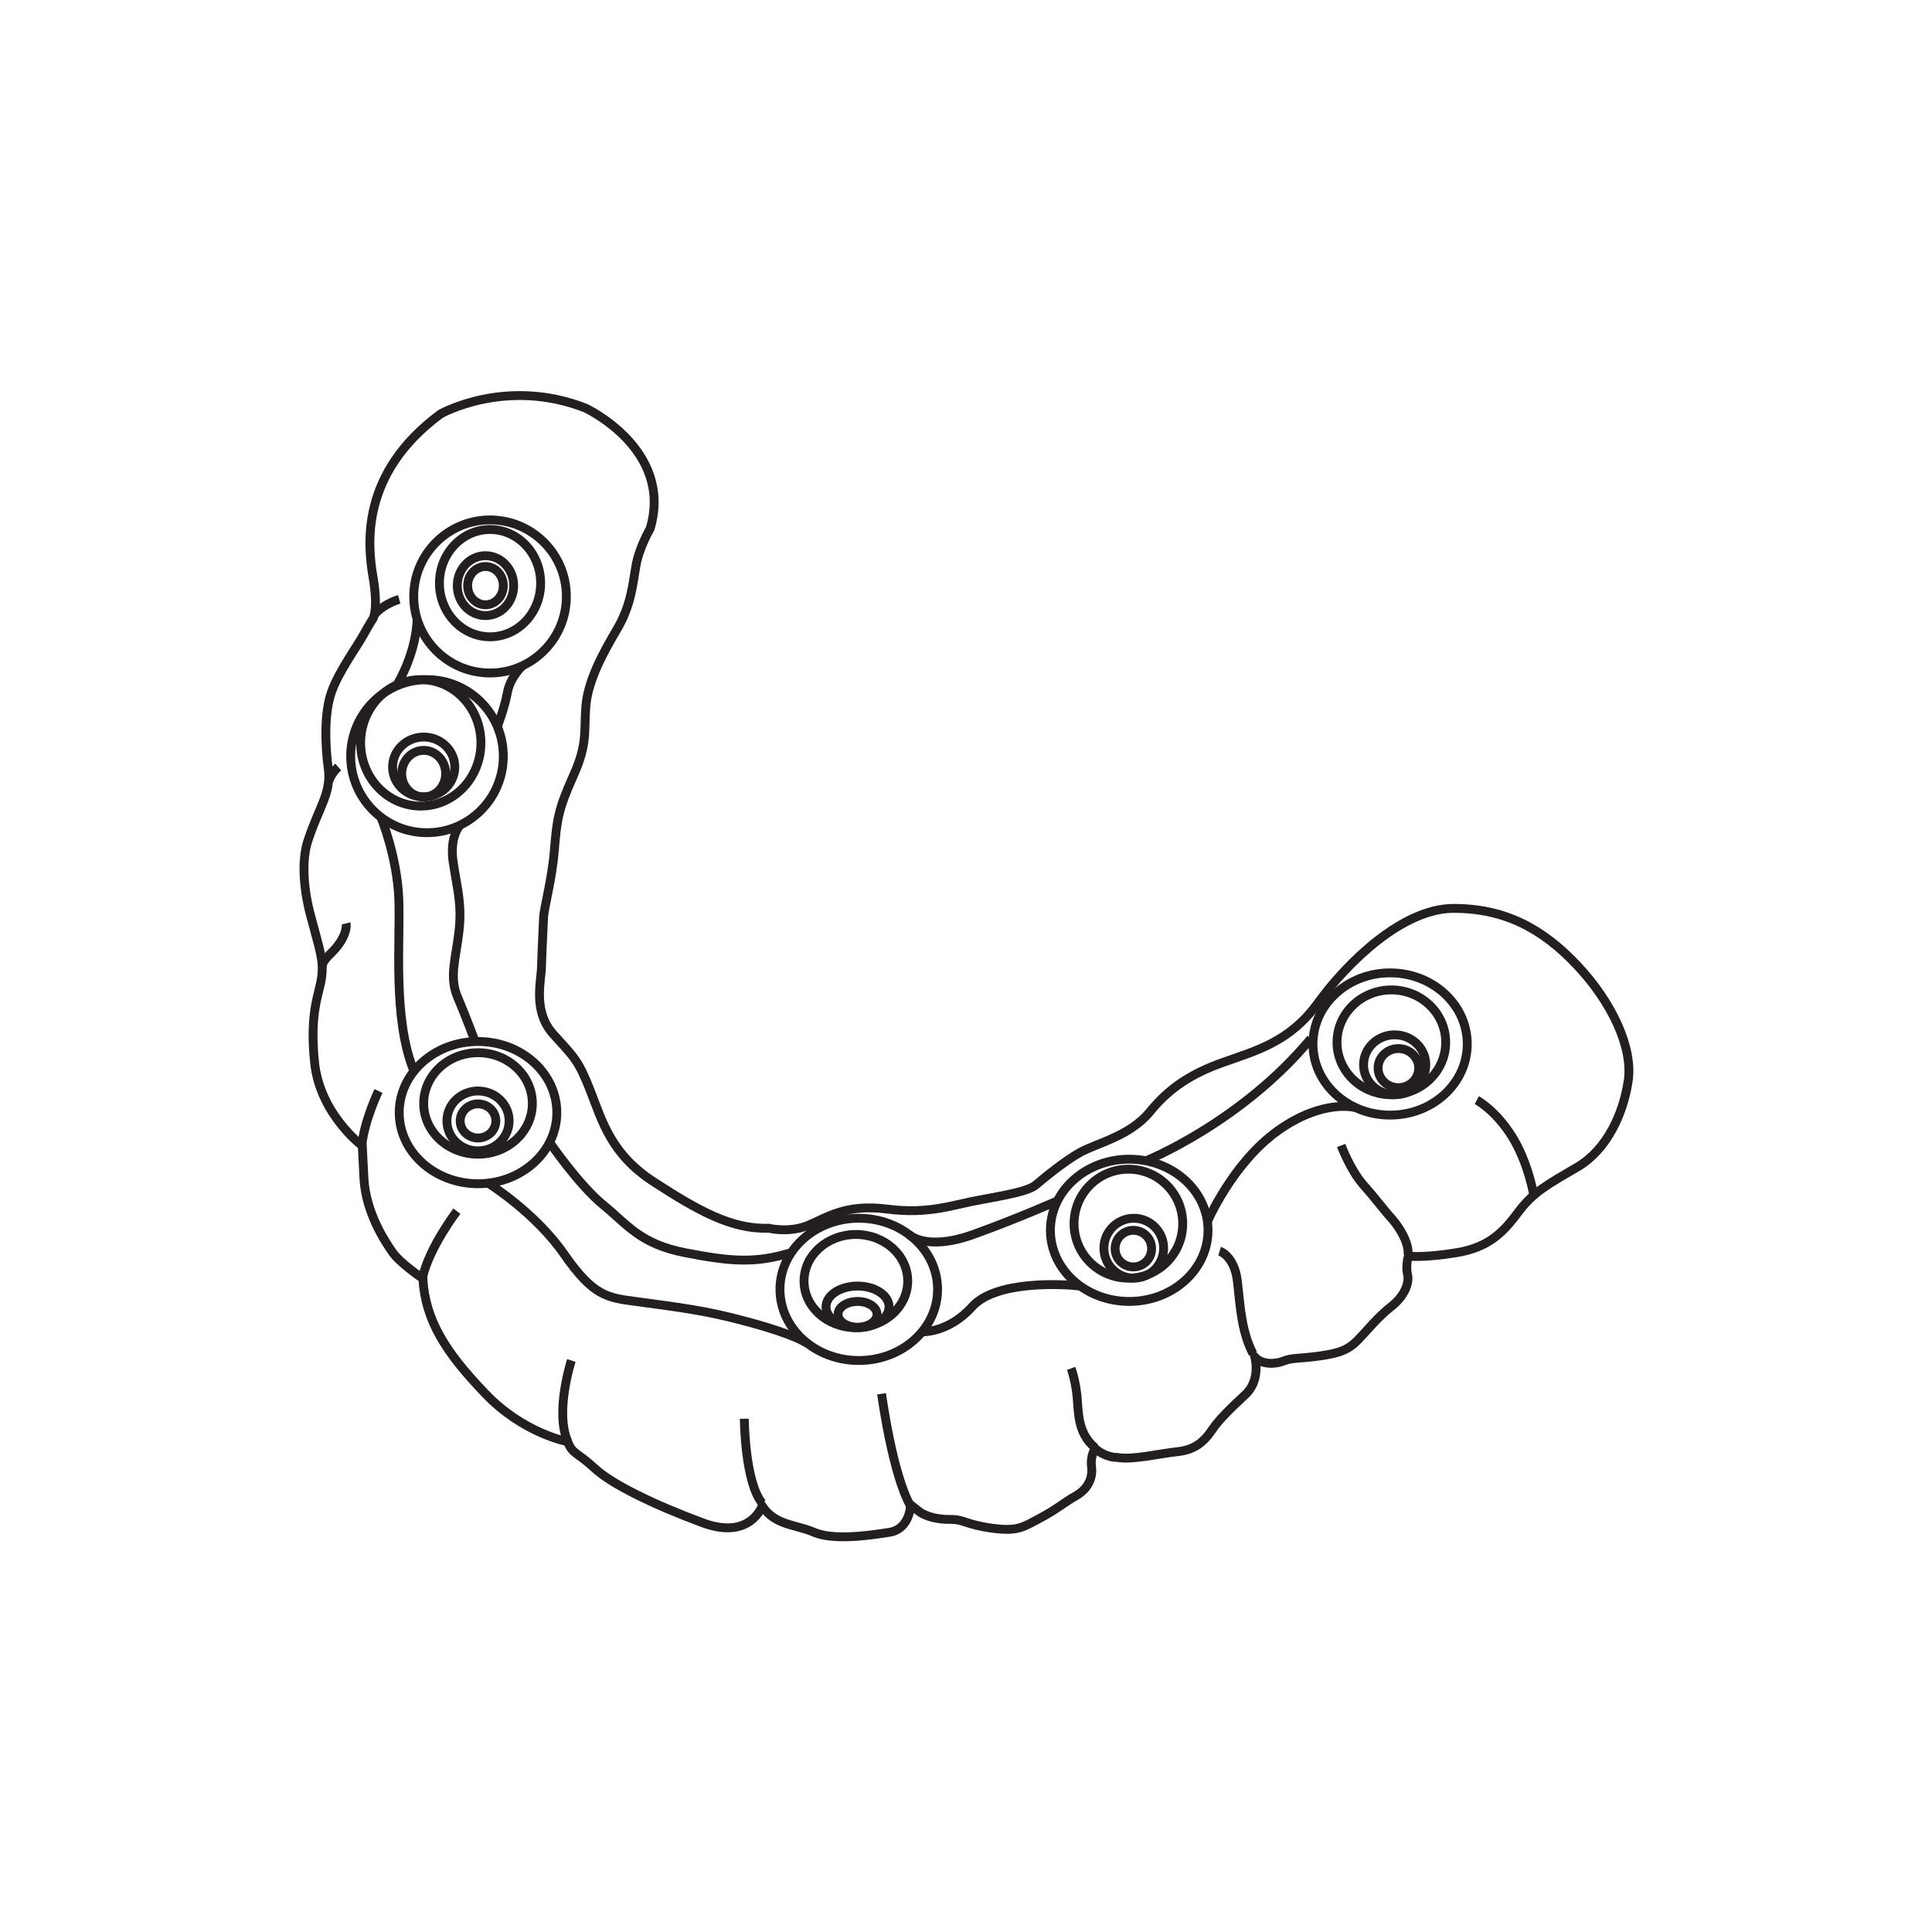 <svg width="545" height="545" viewBox="0 0 545 545" fill="none" xmlns="http://www.w3.org/2000/svg">
<rect width="545" height="545" fill="white"/>
<g clip-path="url(#clip0_22129_7332)">
<path d="M105.242 174.473C105.242 174.473 106.763 171.775 105.242 162.858C103.721 153.941 101.381 133.644 124.314 116.749C124.314 116.749 142.683 106.307 165.148 115.106C165.148 115.106 190.07 126.722 183.401 149.131C183.401 149.131 180.359 154.293 179.423 159.456C178.487 164.618 178.136 170.602 174.041 177.524C169.945 184.446 165.85 192.072 165.265 199.229C164.68 206.504 165.85 209.789 161.638 219.058C157.426 228.444 157.075 231.377 156.373 239.942C155.671 248.389 153.448 256.015 153.331 258.949C153.214 261.882 152.863 268.452 152.746 272.793C152.629 277.134 150.289 285.347 156.139 291.8C161.989 298.253 163.159 299.074 166.552 307.756C169.945 316.439 172.402 325.707 184.688 333.568C196.856 341.429 206.334 346.826 216.864 346.474C216.864 346.474 222.598 347.882 227.98 345.653C233.362 343.424 238.51 339.552 250.328 341.077C262.262 342.602 268.931 339.787 276.42 338.496C283.908 337.088 290.226 336.032 292.332 334.155C294.555 332.278 300.055 327.702 304.618 325.121C309.181 322.54 318.658 320.545 324.275 313.74C329.774 306.935 336.092 302.829 345.101 299.661C354.228 296.376 363.822 294.029 371.895 282.766C380.086 271.503 395.647 256.25 410.039 256.25C424.431 256.25 435.078 261.882 444.906 272.324C454.735 282.766 460.702 295.554 459.298 304.941C457.894 314.327 453.214 324.299 445.14 329.11C436.95 333.92 432.621 336.149 428.409 341.781C424.197 347.413 420.218 351.871 410.741 353.396C401.264 354.922 397.285 354.335 397.285 354.335C397.285 354.335 396.466 357.151 397.052 359.497C397.637 361.844 396.232 365.598 392.488 368.532C388.744 371.465 385.936 374.985 383.245 377.8C380.554 380.616 378.214 381.672 372.363 382.493C366.513 383.315 364.524 382.963 362.184 383.901C359.844 384.84 356.1 385.075 353.994 382.845C353.994 382.845 355.749 389.298 351.303 393.405C346.856 397.511 343.814 400.562 342.059 403.143C340.304 405.724 337.847 408.892 332.348 409.479C326.849 410.065 319.243 411.942 315.148 411.121C315.148 411.121 312.223 411.356 308.947 408.657C308.947 408.657 307.543 410.535 307.894 413.585C308.362 416.635 307.075 419.921 303.565 421.915C300.055 423.91 298.066 425.787 293.385 428.251C288.705 430.715 287.184 432.123 279.696 431.067C272.207 430.011 272.09 428.603 267.995 428.603C267.995 428.603 263.081 428.837 259.571 426.608L256.88 424.496C256.88 424.496 256.763 431.301 250.913 432.24C245.062 433.179 235.117 434.586 229.618 432.24C224.119 429.893 218.736 430.363 214.992 424.848C214.992 424.848 211.599 434.586 198.144 429.541C184.571 424.496 172.637 418.747 167.722 414.172C162.808 409.596 161.521 410.3 160.117 406.663C160.117 406.663 147.598 404.434 136.716 392.936C125.718 381.438 119.984 372.521 119.282 360.671C119.282 360.671 112.847 356.33 110.741 353.279C108.635 350.229 103.253 342.25 102.668 332.512L102.2 323.244C102.2 323.244 90.265 314.327 88.744 299.778C87.223 285.23 90.148 280.302 90.733 275.609C91.318 270.916 90.382 268.687 87.457 257.658C87.457 257.658 83.947 245.339 86.989 236.774C89.914 227.857 93.541 223.633 92.605 216.828C91.669 210.023 91.435 200.989 93.541 195.123C95.647 189.257 101.03 181.865 102.551 179.049C104.072 176.233 105.242 174.473 105.242 174.473Z" stroke="#231F20" stroke-width="2.5" stroke-miterlimit="10"/>
<path d="M112.613 169.076C112.613 169.076 108.284 170.249 105.593 173.417" stroke="#231F20" stroke-width="2.5" stroke-miterlimit="10"/>
<path d="M95.413 216.359C95.413 216.359 93.424 218.119 92.722 220.466" stroke="#231F20" stroke-width="2.5" stroke-miterlimit="10"/>
<path d="M97.637 260.475C97.637 260.475 98.105 262.469 95.999 265.754C93.892 269.039 91.435 269.978 90.85 272.559" stroke="#231F20" stroke-width="2.5" stroke-miterlimit="10"/>
<path d="M106.763 307.756C106.763 307.756 102.785 316.086 102.083 323.008" stroke="#231F20" stroke-width="2.5" stroke-miterlimit="10"/>
<path d="M128.877 341.664C128.877 341.664 120.92 352.106 119.165 360.554" stroke="#231F20" stroke-width="2.5" stroke-miterlimit="10"/>
<path d="M161.17 383.783C161.17 383.783 156.49 398.214 160.117 406.545" stroke="#231F20" stroke-width="2.5" stroke-miterlimit="10"/>
<path d="M209.961 400.209C209.961 400.209 210.078 418.043 214.992 424.026" stroke="#231F20" stroke-width="2.5" stroke-miterlimit="10"/>
<path d="M248.689 393.17C248.689 393.17 251.732 415.931 256.88 424.848" stroke="#231F20" stroke-width="2.5" stroke-miterlimit="10"/>
<path d="M302.161 386.014C302.161 386.014 303.331 389.181 303.799 393.64C304.267 398.098 303.799 404.199 308.947 408.423" stroke="#231F20" stroke-width="2.5" stroke-miterlimit="10"/>
<path d="M344.048 352.928C344.048 352.928 348.261 354.218 349.08 361.61C349.899 369.001 350.25 375.572 353.409 381.79" stroke="#231F20" stroke-width="2.5" stroke-miterlimit="10"/>
<path d="M378.331 323.127C378.331 323.127 380.905 330.049 384.532 334.156C388.159 338.262 390.265 341.195 392.722 343.894C395.062 346.592 397.637 351.051 397.169 354.101" stroke="#231F20" stroke-width="2.5" stroke-miterlimit="10"/>
<path d="M416.591 310.338C416.591 310.338 421.74 313.036 426.42 320.428C431.1 327.82 432.621 336.971 432.621 336.971" stroke="#231F20" stroke-width="2.5" stroke-miterlimit="10"/>
<path d="M138.237 189.844C150.127 189.844 159.766 180.179 159.766 168.256C159.766 156.333 150.127 146.668 138.237 146.668C126.347 146.668 116.708 156.333 116.708 168.256C116.708 180.179 126.347 189.844 138.237 189.844Z" stroke="#231F20" stroke-width="2.5" stroke-miterlimit="10"/>
<path d="M120.452 234.897C132.343 234.897 141.981 225.232 141.981 213.309C141.981 201.386 132.343 191.721 120.452 191.721C108.562 191.721 98.924 201.386 98.924 213.309C98.924 225.232 108.562 234.897 120.452 234.897Z" stroke="#231F20" stroke-width="2.5" stroke-miterlimit="10"/>
<path d="M134.844 333.921C147.122 333.921 157.075 324.938 157.075 313.858C157.075 302.777 147.122 293.795 134.844 293.795C122.566 293.795 112.613 302.777 112.613 313.858C112.613 324.938 122.566 333.921 134.844 333.921Z" stroke="#231F20" stroke-width="2.5" stroke-miterlimit="10"/>
<path d="M242.254 383.784C254.532 383.784 264.485 374.801 264.485 363.721C264.485 352.641 254.532 343.658 242.254 343.658C229.977 343.658 220.023 352.641 220.023 363.721C220.023 374.801 229.977 383.784 242.254 383.784Z" stroke="#231F20" stroke-width="2.5" stroke-miterlimit="10"/>
<path d="M318.541 367.124C330.819 367.124 340.772 358.141 340.772 347.061C340.772 335.98 330.819 326.998 318.541 326.998C306.264 326.998 296.311 335.98 296.311 347.061C296.311 358.141 306.264 367.124 318.541 367.124Z" stroke="#231F20" stroke-width="2.5" stroke-miterlimit="10"/>
<path d="M392.137 314.561C404.157 314.561 413.9 305.579 413.9 294.498C413.9 283.418 404.157 274.436 392.137 274.436C380.118 274.436 370.375 283.418 370.375 294.498C370.375 305.579 380.118 314.561 392.137 314.561Z" stroke="#231F20" stroke-width="2.5" stroke-miterlimit="10"/>
<path d="M392.488 308.812C400.953 308.812 407.816 302.194 407.816 294.029C407.816 285.865 400.953 279.246 392.488 279.246C384.023 279.246 377.161 285.865 377.161 294.029C377.161 302.194 384.023 308.812 392.488 308.812Z" stroke="#231F20" stroke-width="2.5" stroke-miterlimit="10"/>
<path d="M393.424 308.813C398.271 308.813 402.2 305.031 402.2 300.365C402.2 295.7 398.271 291.918 393.424 291.918C388.578 291.918 384.649 295.7 384.649 300.365C384.649 305.031 388.578 308.813 393.424 308.813Z" stroke="#231F20" stroke-width="2.5" stroke-miterlimit="10"/>
<path d="M394.477 306.818C397.644 306.818 400.211 304.349 400.211 301.303C400.211 298.258 397.644 295.789 394.477 295.789C391.311 295.789 388.744 298.258 388.744 301.303C388.744 304.349 391.311 306.818 394.477 306.818Z" stroke="#231F20" stroke-width="2.5" stroke-miterlimit="10"/>
<path d="M318.307 360.554C326.773 360.554 333.635 353.673 333.635 345.184C333.635 336.696 326.773 329.814 318.307 329.814C309.842 329.814 302.98 336.696 302.98 345.184C302.98 353.673 309.842 360.554 318.307 360.554Z" stroke="#231F20" stroke-width="2.5" stroke-miterlimit="10"/>
<path d="M319.828 360.553C324.481 360.553 328.253 356.771 328.253 352.106C328.253 347.44 324.481 343.658 319.828 343.658C315.176 343.658 311.404 347.44 311.404 352.106C311.404 356.771 315.176 360.553 319.828 360.553Z" stroke="#231F20" stroke-width="2.5" stroke-miterlimit="10"/>
<path d="M319.711 357.385C322.555 357.385 324.86 355.074 324.86 352.223C324.86 349.372 322.555 347.061 319.711 347.061C316.868 347.061 314.563 349.372 314.563 352.223C314.563 355.074 316.868 357.385 319.711 357.385Z" stroke="#231F20" stroke-width="2.5" stroke-miterlimit="10"/>
<path d="M241.435 374.516C249.513 374.516 256.061 368.632 256.061 361.375C256.061 354.118 249.513 348.234 241.435 348.234C233.358 348.234 226.81 354.118 226.81 361.375C226.81 368.632 233.358 374.516 241.435 374.516Z" stroke="#231F20" stroke-width="2.5" stroke-miterlimit="10"/>
<path d="M241.903 374.516C246.814 374.516 250.796 371.889 250.796 368.65C250.796 365.41 246.814 362.783 241.903 362.783C236.992 362.783 233.011 365.41 233.011 368.65C233.011 371.889 236.992 374.516 241.903 374.516Z" stroke="#231F20" stroke-width="2.5" stroke-miterlimit="10"/>
<path d="M241.903 374.397C244.94 374.397 247.403 372.769 247.403 370.76C247.403 368.751 244.94 367.123 241.903 367.123C238.866 367.123 236.404 368.751 236.404 370.76C236.404 372.769 238.866 374.397 241.903 374.397Z" stroke="#231F20" stroke-width="2.5" stroke-miterlimit="10"/>
<path d="M134.844 325.591C143.309 325.591 150.172 319.182 150.172 311.277C150.172 303.371 143.309 296.963 134.844 296.963C126.379 296.963 119.516 303.371 119.516 311.277C119.516 319.182 126.379 325.591 134.844 325.591Z" stroke="#231F20" stroke-width="2.5" stroke-miterlimit="10"/>
<path d="M138.237 179.635C146.121 179.635 152.512 172.859 152.512 164.5C152.512 156.141 146.121 149.365 138.237 149.365C130.354 149.365 123.963 156.141 123.963 164.5C123.963 172.859 130.354 179.635 138.237 179.635Z" stroke="#231F20" stroke-width="2.5" stroke-miterlimit="10"/>
<path d="M118.697 227.388C128.067 227.388 135.663 219.404 135.663 209.554C135.663 199.705 128.067 191.721 118.697 191.721C109.327 191.721 101.732 199.705 101.732 209.554C101.732 219.404 109.327 227.388 118.697 227.388Z" stroke="#231F20" stroke-width="2.5" stroke-miterlimit="10"/>
<path d="M136.95 173.653C141.344 173.653 144.906 169.871 144.906 165.205C144.906 160.54 141.344 156.758 136.95 156.758C132.556 156.758 128.994 160.54 128.994 165.205C128.994 169.871 132.556 173.653 136.95 173.653Z" stroke="#231F20" stroke-width="2.5" stroke-miterlimit="10"/>
<path d="M119.516 224.807C124.363 224.807 128.292 221.025 128.292 216.36C128.292 211.694 124.363 207.912 119.516 207.912C114.67 207.912 110.741 211.694 110.741 216.36C110.741 221.025 114.67 224.807 119.516 224.807Z" stroke="#231F20" stroke-width="2.5" stroke-miterlimit="10"/>
<path d="M134.844 324.651C139.69 324.651 143.619 320.869 143.619 316.203C143.619 311.538 139.69 307.756 134.844 307.756C129.997 307.756 126.069 311.538 126.069 316.203C126.069 320.869 129.997 324.651 134.844 324.651Z" stroke="#231F20" stroke-width="2.5" stroke-miterlimit="10"/>
<path d="M134.844 321.015C137.623 321.015 139.875 318.862 139.875 316.205C139.875 313.548 137.623 311.395 134.844 311.395C132.065 311.395 129.813 313.548 129.813 316.205C129.813 318.862 132.065 321.015 134.844 321.015Z" stroke="#231F20" stroke-width="2.5" stroke-miterlimit="10"/>
<path d="M136.95 170.603C139.729 170.603 141.981 168.186 141.981 165.206C141.981 162.225 139.729 159.809 136.95 159.809C134.171 159.809 131.919 162.225 131.919 165.206C131.919 168.186 134.171 170.603 136.95 170.603Z" stroke="#231F20" stroke-width="2.5" stroke-miterlimit="10"/>
<path d="M119.516 224.807C122.941 224.807 125.718 221.865 125.718 218.236C125.718 214.608 122.941 211.666 119.516 211.666C116.092 211.666 113.315 214.608 113.315 218.236C113.315 221.865 116.092 224.807 119.516 224.807Z" stroke="#231F20" stroke-width="2.5" stroke-miterlimit="10"/>
<path d="M117.644 174.59C117.644 174.59 117.878 182.92 112.028 193.127" stroke="#231F20" stroke-width="2.5" stroke-miterlimit="10"/>
<path d="M147.481 187.73C147.481 187.73 143.97 190.898 143.151 195.239C142.332 199.698 140.343 204.86 140.343 204.86" stroke="#231F20" stroke-width="2.5" stroke-miterlimit="10"/>
<path d="M107.465 230.555C107.465 230.555 112.028 241.583 112.496 253.551C112.964 265.518 110.741 287.223 116.708 302.007" stroke="#231F20" stroke-width="2.5" stroke-miterlimit="10"/>
<path d="M129.813 232.785C129.813 232.785 126.771 235.718 127.824 243.11C128.877 250.384 130.398 254.96 129.462 262.821C128.526 270.682 126.654 275.727 129.111 281.358C131.451 286.873 134.025 293.795 134.025 293.795" stroke="#231F20" stroke-width="2.5" stroke-miterlimit="10"/>
<path d="M155.086 322.305C155.086 322.305 163.276 334.272 170.179 339.904C177.083 345.535 180.593 350.932 193.346 353.396C206.1 355.86 212.886 356.447 223.065 353.396" stroke="#231F20" stroke-width="2.5" stroke-miterlimit="10"/>
<path d="M137.769 333.803C137.769 333.803 151.108 342.133 159.181 353.866C167.371 365.598 171.232 366.068 179.306 367.123C187.379 368.297 195.803 369.118 205.866 371.582C215.928 374.046 224.236 376.744 227.746 378.973" stroke="#231F20" stroke-width="2.5" stroke-miterlimit="10"/>
<path d="M256.412 348.234C256.412 348.234 261.209 353.044 274.548 348.234C287.886 343.424 298.3 338.73 298.3 338.73" stroke="#231F20" stroke-width="2.5" stroke-miterlimit="10"/>
<path d="M260.156 375.689C260.156 375.689 267.527 376.041 274.197 368.649C280.866 361.14 299.821 362.196 304.735 362.783" stroke="#231F20" stroke-width="2.5" stroke-miterlimit="10"/>
<path d="M323.221 327.467C323.221 327.467 350.132 316.673 369.789 292.973" stroke="#231F20" stroke-width="2.5" stroke-miterlimit="10"/>
<path d="M340.655 344.479C340.655 344.479 347.793 327.936 360.546 318.902C373.3 309.868 382.309 312.449 382.309 312.449" stroke="#231F20" stroke-width="2.5" stroke-miterlimit="10"/>
</g>
<defs>
<clipPath id="clip0_22129_7332">
<rect width="377" height="325" fill="white" transform="translate(84 110)"/>
</clipPath>
</defs>
</svg>
